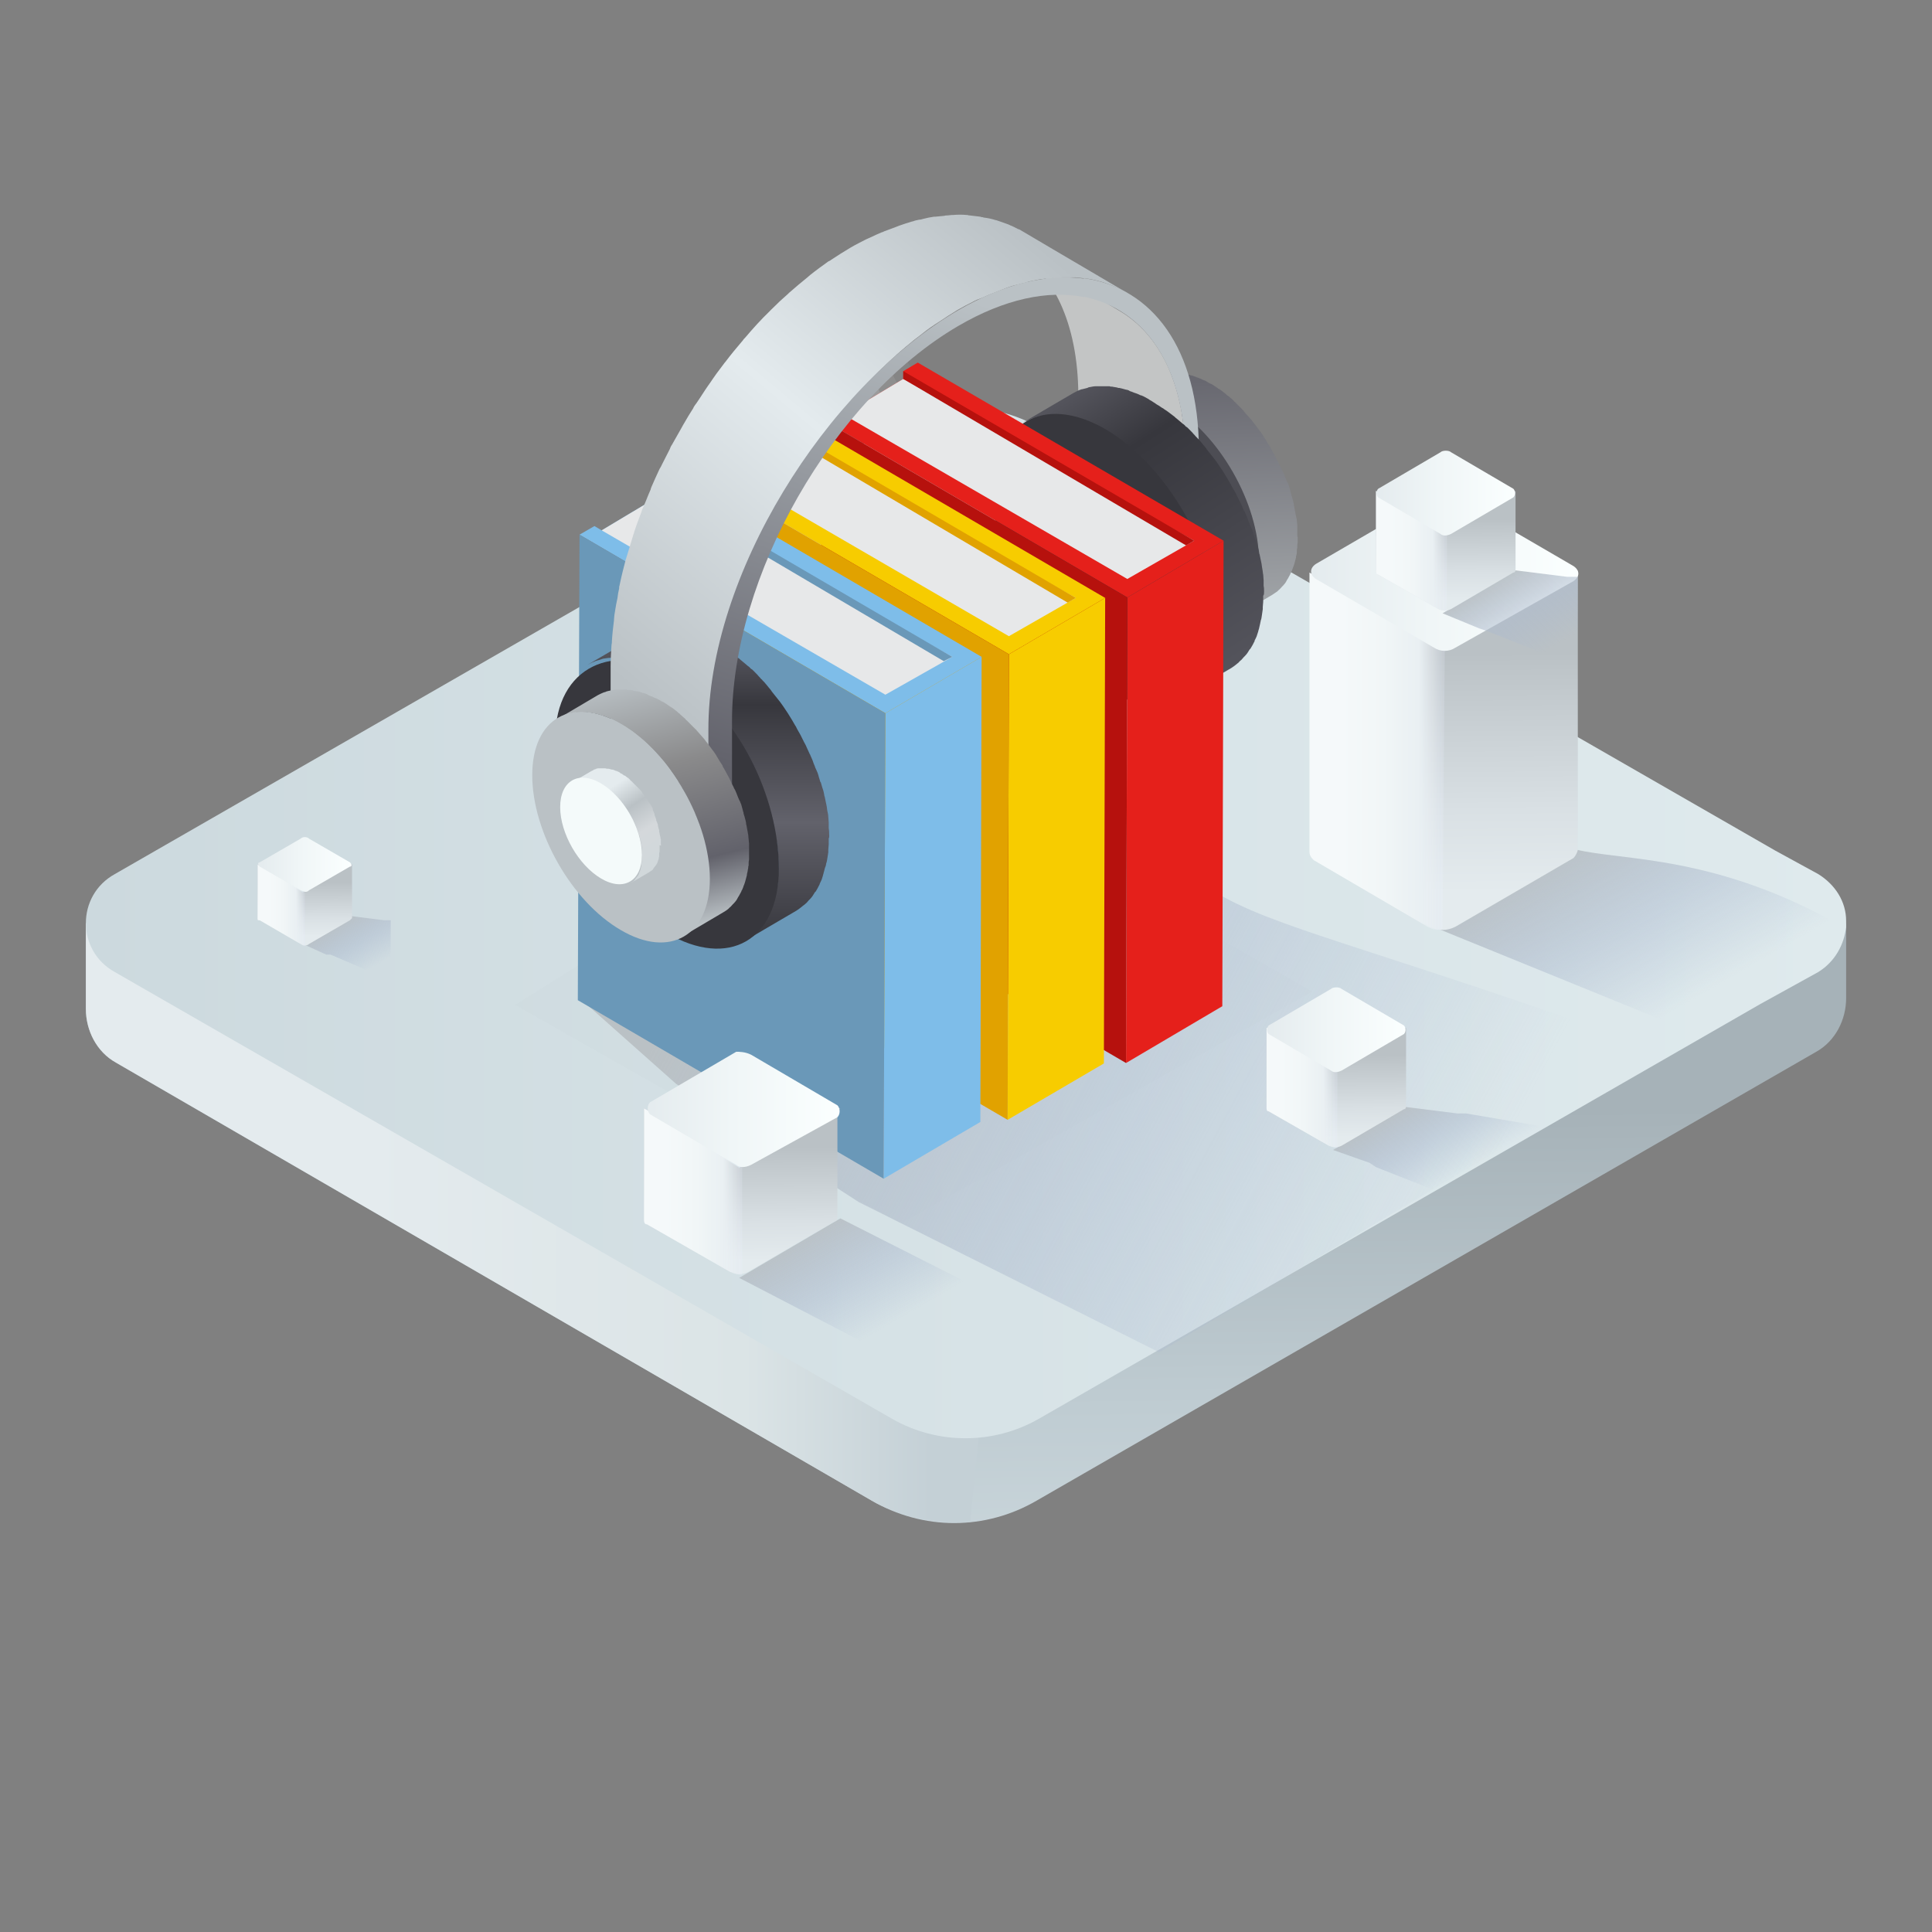 <svg width="90" height="90" viewBox="0 0 90 90" fill="none" xmlns="http://www.w3.org/2000/svg">
<rect x="0" y="0" width="90" height="90" fill="#808080" stroke="none"/>
<path d="M86 43L44.5 66.9L4 43V47C4 48 4.5 49 5.4 49.5L40.6 69.9C43 71.3 45.9 71.3 48.3 69.9L84.6 49C85.5 48.5 86 47.5 86 46.5V42.9V43Z" fill="url(#paint0_linear)"/>
<path d="M45.6 66.8L4 43V47C4 48 4.5 49 5.4 49.5L40.6 69.9C41.6 70.5 43.3 71 45.2 70.9L45.6 66.8Z" fill="url(#paint1_linear)"/>
<path d="M86 42.901V43.198C85.9 43.992 85.501 44.785 84.702 45.281L82.007 46.769L48.369 66.107C46.273 67.297 43.677 67.297 41.581 66.107L5.348 45.281C3.551 44.289 3.551 41.711 5.348 40.719L41.581 19.892C43.677 18.702 46.273 18.702 48.369 19.892L82.706 39.628L84.702 40.719C85.501 41.215 86 42.008 86 42.901Z" fill="url(#paint2_linear)"/>
<path d="M86 43.27L85.5 45L81 48.97L67 43.27L73.4 39.57C75.558 40.118 80 39.77 86 43.27Z" fill="url(#paint3_linear)"/>
<path d="M73.5 26.57V39.57C73.5 39.67 73.4 39.87 73.3 39.97L67.8 43.17C67.4 43.37 67 43.37 66.6 43.17L61.3 40.07C61.2 39.97 61.1 39.87 61.1 39.67V26.67L67.2 30.27L68.9 29.27L73 26.87L73.5 26.57Z" fill="url(#paint4_linear)"/>
<path d="M67.3 30.27L61 26.67V39.67C61 39.87 61.1 39.97 61.2 40.07L66.5 43.17C66.7 43.27 66.9 43.37 67.2 43.27L67.3 30.27Z" fill="url(#paint5_linear)"/>
<path d="M67.8 23.17L73.3 26.37C73.6 26.57 73.6 26.87 73.3 27.07L67.8 30.17C67.5 30.37 67.1 30.37 66.8 30.17L61.3 26.97C61 26.77 61 26.47 61.3 26.27L66.8 23.07C67.1 22.97 67.5 22.97 67.8 23.17Z" fill="url(#paint6_linear)"/>
<path d="M73.5 26.87V31.07L69.2 29.37L68.9 29.27L67.2 28.57L70.6 26.57L73 26.87H73.4H73.5Z" fill="url(#paint7_linear)"/>
<path d="M70.6 22.87L67.3 24.77L64.1 22.87V26.57C64.1 26.67 64.1 26.77 64.2 26.77L67 28.37C67.2 28.47 67.4 28.47 67.6 28.37L70.5 26.67C70.6 26.67 70.6 26.57 70.6 26.47V22.87Z" fill="url(#paint8_linear)"/>
<path d="M67.4 24.77L64.1 22.87V26.57C64.1 26.67 64.1 26.77 64.2 26.77L67 28.37C67.1 28.37 67.2 28.47 67.4 28.47V24.77Z" fill="url(#paint9_linear)"/>
<path d="M67.6 21.07L70.5 22.77C70.6 22.87 70.6 23.07 70.5 23.17L67.6 24.87C67.4 24.97 67.2 24.97 67.1 24.87L64.2 23.17C64.1 23.07 64.1 22.87 64.2 22.77L67.1 21.07C67.2 20.97 67.5 20.97 67.6 21.07Z" fill="url(#paint10_linear)"/>
<g opacity="0.8">
<path opacity="0.05" d="M42.99 19.375C42.99 22 40.887 24.145 38.267 24.145C35.668 24.145 33.545 22 33.545 19.375C33.545 16.729 35.668 14.605 38.267 14.605C40.887 14.605 42.99 16.729 42.99 19.375Z" fill="white"/>
<path opacity="0.1" d="M42.117 19.435C42.117 21.579 40.391 23.323 38.267 23.323C36.144 23.323 34.418 21.579 34.418 19.435C34.418 17.29 36.144 15.547 38.267 15.547C40.391 15.547 42.117 17.29 42.117 19.435Z" fill="white"/>
<path opacity="0.15" d="M41.244 19.495C41.244 21.159 39.914 22.501 38.267 22.501C36.62 22.501 35.291 21.159 35.291 19.495C35.291 17.831 36.62 16.489 38.267 16.489C39.914 16.489 41.244 17.831 41.244 19.495Z" fill="white"/>
<path opacity="0.2" d="M40.371 19.555C40.371 20.718 39.438 21.68 38.267 21.68C37.117 21.68 36.164 20.738 36.164 19.555C36.164 18.373 37.117 17.431 38.267 17.431C39.438 17.431 40.371 18.373 40.371 19.555Z" fill="white"/>
<path opacity="0.25" d="M39.498 19.615C39.498 20.297 38.942 20.858 38.267 20.858C37.593 20.858 37.037 20.297 37.037 19.615C37.037 18.934 37.593 18.373 38.267 18.373C38.942 18.373 39.498 18.914 39.498 19.615Z" fill="white"/>
<path opacity="0.3" d="M38.625 19.675C38.625 19.876 38.466 20.036 38.267 20.036C38.069 20.036 37.91 19.876 37.91 19.675C37.91 19.475 38.069 19.315 38.267 19.315C38.466 19.315 38.625 19.475 38.625 19.675Z" fill="white"/>
</g>
<g opacity="0.1">
<path opacity="0.1" d="M24 46.813L41.958 56.995L61.127 46.192L42.216 35.389L24 46.813Z" fill="black"/>
</g>
<path d="M77.5 48.995L54 62.995L40 55.995L31.5 50.495L27 46.495L40.857 29.995L56.214 31.75L56.5 41.495C59.357 43.25 63.5 43.995 77.5 48.995Z" fill="url(#paint11_linear)"/>
<path d="M60.432 24.887C60.432 24.826 60.432 24.746 60.432 24.686C60.432 24.646 60.432 24.626 60.432 24.586C60.432 24.566 60.432 24.566 60.432 24.546C60.432 24.526 60.432 24.506 60.432 24.466C60.432 24.405 60.413 24.325 60.413 24.265C60.413 24.205 60.393 24.125 60.373 24.045C60.353 23.985 60.353 23.904 60.333 23.844C60.313 23.764 60.313 23.704 60.294 23.624C60.294 23.604 60.274 23.564 60.274 23.544C60.274 23.524 60.274 23.524 60.274 23.504C60.274 23.463 60.254 23.444 60.254 23.403C60.234 23.323 60.214 23.263 60.194 23.183C60.175 23.123 60.155 23.083 60.155 23.023C60.155 23.003 60.155 23.003 60.135 22.983V22.962C60.115 22.882 60.095 22.822 60.075 22.742C60.056 22.662 60.036 22.602 59.996 22.521C59.996 22.501 59.996 22.501 59.976 22.481C59.976 22.461 59.976 22.461 59.956 22.441C59.936 22.401 59.917 22.361 59.897 22.301C59.877 22.241 59.837 22.161 59.817 22.101C59.797 22.061 59.778 22 59.758 21.96C59.758 21.96 59.758 21.94 59.738 21.94C59.738 21.92 59.738 21.92 59.718 21.9C59.698 21.84 59.659 21.76 59.619 21.7C59.579 21.62 59.559 21.559 59.52 21.479C59.52 21.459 59.5 21.459 59.5 21.439C59.5 21.419 59.48 21.419 59.48 21.399C59.44 21.339 59.42 21.279 59.381 21.219C59.341 21.139 59.301 21.078 59.262 20.998C59.242 20.958 59.222 20.938 59.202 20.898C59.202 20.878 59.182 20.858 59.182 20.838C59.143 20.778 59.103 20.718 59.063 20.657C59.004 20.577 58.964 20.477 58.904 20.397C58.904 20.377 58.885 20.377 58.885 20.357C58.805 20.237 58.726 20.116 58.627 19.996C58.567 19.916 58.508 19.836 58.448 19.756C58.389 19.695 58.349 19.615 58.289 19.555C58.23 19.495 58.19 19.435 58.131 19.375C58.071 19.315 58.031 19.255 57.972 19.194L57.952 19.174C57.952 19.154 57.932 19.154 57.932 19.134C57.892 19.094 57.853 19.054 57.813 19.014C57.754 18.954 57.694 18.894 57.635 18.834C57.615 18.814 57.595 18.794 57.575 18.773C57.555 18.753 57.555 18.753 57.535 18.733C57.496 18.713 57.476 18.673 57.456 18.653C57.397 18.593 57.337 18.553 57.277 18.493C57.258 18.473 57.218 18.453 57.198 18.433C57.178 18.433 57.178 18.413 57.158 18.413C57.139 18.393 57.119 18.373 57.099 18.353C57.039 18.312 56.98 18.252 56.92 18.212C56.88 18.172 56.821 18.152 56.781 18.112C56.781 18.112 56.781 18.112 56.761 18.112C56.742 18.112 56.742 18.092 56.742 18.092C56.682 18.052 56.623 18.012 56.563 17.972C56.504 17.932 56.444 17.892 56.384 17.872C56.365 17.872 56.365 17.852 56.345 17.852C56.305 17.831 56.265 17.811 56.206 17.771C56.146 17.731 56.087 17.711 56.027 17.691C55.988 17.671 55.948 17.651 55.908 17.631C55.908 17.631 55.908 17.631 55.888 17.631C55.868 17.631 55.868 17.611 55.849 17.611C55.789 17.591 55.73 17.571 55.69 17.551C55.63 17.531 55.571 17.511 55.531 17.491H55.511H55.492C55.452 17.471 55.412 17.471 55.372 17.451C55.313 17.431 55.253 17.411 55.194 17.411C55.174 17.411 55.134 17.391 55.114 17.391C55.095 17.391 55.095 17.391 55.075 17.391C55.055 17.391 55.035 17.391 55.015 17.37C54.956 17.351 54.896 17.351 54.837 17.351C54.797 17.351 54.757 17.351 54.737 17.33C54.718 17.33 54.718 17.33 54.698 17.33C54.678 17.33 54.678 17.33 54.658 17.33C54.599 17.33 54.539 17.33 54.46 17.33C54.44 17.33 54.4 17.33 54.38 17.33C54.36 17.33 54.321 17.33 54.301 17.33C54.281 17.33 54.261 17.33 54.241 17.33C54.162 17.33 54.083 17.351 54.003 17.37C53.964 17.37 53.944 17.391 53.904 17.391C53.844 17.411 53.785 17.431 53.725 17.451H53.706C53.686 17.451 53.666 17.471 53.646 17.471C53.547 17.511 53.468 17.551 53.388 17.591L51.523 18.693C51.602 18.633 51.701 18.593 51.801 18.553C51.821 18.553 51.821 18.553 51.84 18.533C51.92 18.493 51.999 18.473 52.098 18.453C52.118 18.453 52.138 18.433 52.158 18.433C52.257 18.413 52.356 18.393 52.475 18.393C52.495 18.393 52.515 18.393 52.535 18.393C52.634 18.393 52.753 18.393 52.852 18.393C52.872 18.393 52.872 18.393 52.892 18.393C53.011 18.413 53.13 18.413 53.229 18.453C53.249 18.453 53.249 18.453 53.269 18.453C53.388 18.473 53.507 18.513 53.626 18.553H53.646C53.765 18.593 53.904 18.653 54.043 18.713C54.063 18.713 54.063 18.733 54.083 18.733C54.221 18.794 54.36 18.874 54.48 18.954C54.618 19.034 54.757 19.114 54.896 19.215C54.916 19.215 54.916 19.235 54.936 19.235C55.055 19.315 55.174 19.415 55.293 19.515C55.313 19.535 55.333 19.555 55.353 19.555C55.472 19.655 55.591 19.756 55.69 19.856C55.71 19.876 55.71 19.876 55.73 19.896C55.849 20.016 55.968 20.116 56.067 20.237L56.087 20.257C56.206 20.377 56.325 20.517 56.444 20.657L56.464 20.678C56.583 20.818 56.682 20.958 56.781 21.099C56.781 21.119 56.801 21.119 56.801 21.139C56.9 21.259 56.98 21.399 57.059 21.519C57.119 21.599 57.178 21.7 57.238 21.8C57.277 21.88 57.337 21.94 57.377 22.02C57.397 22.061 57.416 22.101 57.436 22.141C57.516 22.261 57.575 22.401 57.635 22.521C57.635 22.541 57.654 22.562 57.654 22.562C57.734 22.722 57.813 22.882 57.873 23.043C57.873 23.043 57.873 23.063 57.892 23.063C57.952 23.223 58.031 23.383 58.091 23.544V23.564C58.151 23.724 58.21 23.904 58.25 24.065C58.25 24.085 58.25 24.085 58.25 24.105C58.289 24.265 58.329 24.425 58.369 24.586C58.369 24.606 58.369 24.606 58.389 24.626C58.428 24.786 58.468 24.967 58.488 25.127C58.508 25.287 58.528 25.448 58.547 25.628C58.547 25.648 58.547 25.648 58.547 25.668C58.567 25.828 58.567 25.989 58.567 26.149C58.567 26.309 58.567 26.47 58.547 26.61C58.547 26.63 58.547 26.63 58.547 26.65C58.528 26.791 58.508 26.911 58.488 27.051C58.488 27.071 58.488 27.091 58.488 27.091C58.468 27.212 58.428 27.332 58.408 27.432C58.408 27.452 58.389 27.472 58.389 27.492C58.349 27.592 58.309 27.692 58.27 27.793C58.27 27.793 58.27 27.813 58.25 27.813C58.19 27.913 58.151 28.033 58.091 28.113C58.091 28.133 58.071 28.133 58.071 28.154C58.012 28.234 57.972 28.294 57.912 28.374C57.892 28.394 57.873 28.414 57.853 28.434C57.793 28.494 57.754 28.534 57.694 28.594C57.674 28.614 57.654 28.634 57.635 28.654C57.555 28.715 57.476 28.775 57.397 28.815L59.262 27.712C59.341 27.652 59.42 27.612 59.5 27.552C59.52 27.532 59.539 27.512 59.559 27.492C59.619 27.452 59.659 27.392 59.718 27.332C59.738 27.312 59.758 27.292 59.778 27.272C59.837 27.212 59.897 27.131 59.936 27.051C59.936 27.031 59.956 27.031 59.956 27.011C60.016 26.931 60.056 26.831 60.115 26.73C60.115 26.73 60.115 26.73 60.115 26.71C60.115 26.71 60.115 26.69 60.135 26.69C60.155 26.63 60.194 26.57 60.214 26.49C60.234 26.45 60.234 26.43 60.254 26.39C60.254 26.37 60.274 26.35 60.274 26.33C60.274 26.309 60.294 26.29 60.294 26.27C60.313 26.189 60.333 26.129 60.353 26.049C60.353 26.029 60.373 25.989 60.373 25.969C60.373 25.949 60.373 25.929 60.373 25.929C60.373 25.909 60.393 25.869 60.393 25.849C60.413 25.788 60.413 25.708 60.413 25.648C60.413 25.608 60.413 25.568 60.432 25.528C60.432 25.508 60.432 25.508 60.432 25.488C60.432 25.468 60.432 25.448 60.432 25.448C60.432 25.388 60.432 25.328 60.452 25.247C60.452 25.187 60.452 25.107 60.452 25.047C60.452 25.047 60.452 25.047 60.452 25.027C60.432 25.007 60.432 24.947 60.432 24.887Z" fill="url(#paint12_linear)"/>
<path d="M54.52 18.895C56.802 20.217 58.647 23.464 58.647 26.11C58.647 28.756 56.782 29.838 54.5 28.495C52.218 27.172 50.373 23.945 50.373 21.28C50.392 18.634 52.238 17.552 54.52 18.895Z" fill="#4D4D54"/>
<path d="M55.214 21.299C55.214 17.932 54.023 15.567 52.118 14.464L47.137 11.538C49.042 12.661 50.213 15.025 50.233 18.393L50.213 21.199V21.92L55.194 24.846V24.125L55.214 21.299Z" fill="#C3C5C5"/>
<path d="M55.214 21.299L55.194 24.105V24.826L55.849 24.446V20.918C55.829 16.248 53.686 13.402 50.491 12.961V13.823C53.328 14.404 55.194 17.05 55.214 21.299Z" fill="#BAC1C5"/>
<path d="M58.885 27.552C58.885 27.472 58.885 27.372 58.865 27.292C58.865 27.252 58.865 27.212 58.865 27.172C58.865 27.151 58.865 27.131 58.865 27.111C58.865 27.091 58.865 27.051 58.865 27.031C58.865 26.951 58.845 26.851 58.845 26.771C58.825 26.69 58.825 26.59 58.805 26.51C58.785 26.43 58.785 26.35 58.766 26.25C58.746 26.169 58.726 26.069 58.706 25.969C58.706 25.929 58.686 25.909 58.686 25.869C58.686 25.849 58.686 25.829 58.666 25.809C58.666 25.768 58.647 25.728 58.647 25.688C58.627 25.588 58.607 25.508 58.567 25.408C58.547 25.348 58.527 25.267 58.508 25.207C58.508 25.187 58.508 25.167 58.488 25.167C58.488 25.147 58.488 25.147 58.468 25.127C58.448 25.027 58.408 24.947 58.389 24.846C58.369 24.766 58.329 24.666 58.289 24.586C58.289 24.566 58.27 24.546 58.27 24.546C58.27 24.526 58.27 24.526 58.25 24.506C58.23 24.446 58.21 24.386 58.19 24.346C58.15 24.265 58.131 24.165 58.091 24.085C58.071 24.025 58.031 23.965 58.011 23.904C58.011 23.884 58.011 23.884 57.992 23.864C57.992 23.844 57.972 23.844 57.972 23.824C57.932 23.744 57.892 23.664 57.853 23.564C57.813 23.464 57.773 23.383 57.714 23.283C57.714 23.263 57.694 23.263 57.694 23.243C57.694 23.223 57.674 23.203 57.674 23.203C57.635 23.123 57.595 23.043 57.555 22.962C57.496 22.862 57.456 22.782 57.396 22.682C57.377 22.642 57.357 22.602 57.337 22.562C57.317 22.542 57.317 22.522 57.297 22.502C57.258 22.421 57.198 22.341 57.158 22.261C57.099 22.161 57.019 22.041 56.96 21.94C56.94 21.92 56.94 21.9 56.92 21.88C56.821 21.72 56.702 21.559 56.603 21.419C56.523 21.319 56.444 21.219 56.364 21.119C56.305 21.038 56.226 20.958 56.166 20.858C56.106 20.778 56.027 20.698 55.968 20.617C55.908 20.537 55.829 20.457 55.769 20.397C55.749 20.377 55.749 20.377 55.73 20.357C55.71 20.337 55.71 20.337 55.69 20.317C55.65 20.257 55.591 20.217 55.551 20.157C55.471 20.076 55.412 20.016 55.333 19.936C55.313 19.916 55.293 19.896 55.253 19.876C55.233 19.856 55.214 19.856 55.214 19.836C55.174 19.796 55.134 19.756 55.094 19.736C55.015 19.675 54.936 19.595 54.856 19.535C54.817 19.495 54.777 19.475 54.757 19.455C54.737 19.435 54.737 19.435 54.718 19.415C54.698 19.395 54.658 19.375 54.638 19.355C54.559 19.295 54.479 19.235 54.4 19.174C54.34 19.134 54.281 19.094 54.221 19.054C54.221 19.054 54.221 19.054 54.202 19.034C54.182 19.034 54.182 19.014 54.162 19.014C54.083 18.974 54.023 18.914 53.944 18.874C53.864 18.834 53.805 18.774 53.725 18.733C53.706 18.713 53.686 18.713 53.666 18.693C53.606 18.653 53.547 18.633 53.507 18.593C53.428 18.553 53.368 18.513 53.289 18.473C53.249 18.453 53.19 18.433 53.15 18.413H53.13C53.11 18.413 53.09 18.393 53.09 18.393C53.011 18.353 52.951 18.333 52.892 18.313C52.812 18.293 52.753 18.253 52.674 18.233C52.654 18.233 52.654 18.233 52.634 18.212C52.614 18.212 52.614 18.212 52.594 18.192C52.555 18.172 52.495 18.152 52.455 18.152C52.376 18.132 52.316 18.112 52.237 18.092C52.197 18.092 52.178 18.072 52.138 18.072C52.118 18.072 52.098 18.072 52.098 18.072C52.078 18.072 52.059 18.052 52.039 18.052C51.959 18.032 51.88 18.032 51.82 18.012C51.781 18.012 51.721 18.012 51.681 17.992C51.662 17.992 51.642 17.992 51.622 17.992C51.602 17.992 51.602 17.992 51.582 17.992C51.503 17.992 51.423 17.992 51.344 17.992C51.304 17.992 51.285 17.992 51.245 17.992C51.205 17.992 51.185 17.992 51.146 17.992C51.126 17.992 51.086 17.992 51.066 17.992C50.967 17.992 50.868 18.012 50.769 18.032C50.729 18.032 50.689 18.052 50.65 18.072C50.57 18.092 50.491 18.112 50.411 18.132H50.392C50.372 18.132 50.352 18.152 50.332 18.152C50.213 18.192 50.114 18.253 49.995 18.313L47.633 19.696C47.752 19.635 47.852 19.575 47.971 19.535C47.991 19.535 47.991 19.515 48.01 19.515C48.11 19.475 48.229 19.455 48.328 19.415C48.348 19.415 48.368 19.395 48.407 19.395C48.526 19.375 48.665 19.355 48.804 19.335C48.824 19.335 48.864 19.335 48.884 19.335C49.023 19.335 49.142 19.335 49.28 19.335C49.3 19.335 49.3 19.335 49.32 19.335C49.459 19.355 49.598 19.375 49.757 19.395C49.776 19.395 49.776 19.395 49.796 19.395C49.955 19.435 50.094 19.475 50.253 19.535C50.273 19.535 50.273 19.535 50.273 19.535C50.431 19.595 50.59 19.655 50.769 19.736C50.788 19.736 50.788 19.756 50.808 19.756C50.967 19.836 51.146 19.916 51.324 20.016C51.503 20.116 51.681 20.237 51.84 20.357C51.86 20.377 51.86 20.377 51.88 20.397C52.039 20.497 52.178 20.617 52.336 20.738C52.356 20.758 52.376 20.778 52.396 20.798C52.535 20.918 52.694 21.038 52.832 21.179C52.852 21.199 52.872 21.219 52.892 21.239C53.051 21.379 53.19 21.519 53.328 21.68L53.348 21.7C53.507 21.86 53.646 22.02 53.785 22.201L53.805 22.221C53.944 22.401 54.083 22.562 54.221 22.742C54.241 22.762 54.241 22.782 54.261 22.782C54.38 22.942 54.479 23.103 54.598 23.263C54.678 23.383 54.737 23.484 54.817 23.604C54.876 23.704 54.936 23.784 54.975 23.884C55.015 23.945 55.035 23.985 55.055 24.045C55.134 24.205 55.233 24.366 55.313 24.526C55.313 24.546 55.333 24.566 55.333 24.586C55.432 24.786 55.531 24.987 55.611 25.187C55.611 25.207 55.63 25.207 55.63 25.227C55.71 25.428 55.789 25.628 55.868 25.829C55.868 25.849 55.868 25.849 55.888 25.869C55.968 26.069 56.027 26.29 56.106 26.49C56.106 26.51 56.106 26.51 56.126 26.53C56.186 26.73 56.245 26.931 56.285 27.131C56.285 27.151 56.285 27.172 56.305 27.192C56.345 27.392 56.384 27.612 56.424 27.813C56.464 28.013 56.484 28.234 56.503 28.434C56.503 28.454 56.503 28.474 56.503 28.494C56.523 28.695 56.523 28.895 56.523 29.096C56.523 29.296 56.503 29.496 56.503 29.677C56.503 29.697 56.503 29.697 56.503 29.717C56.484 29.897 56.464 30.058 56.424 30.218C56.424 30.238 56.424 30.258 56.404 30.278C56.364 30.438 56.345 30.579 56.285 30.719C56.285 30.739 56.265 30.759 56.265 30.799C56.226 30.939 56.166 31.06 56.126 31.18C56.126 31.18 56.126 31.2 56.106 31.22C56.047 31.36 55.968 31.481 55.888 31.601C55.888 31.621 55.868 31.621 55.849 31.641C55.789 31.741 55.71 31.821 55.65 31.922C55.63 31.942 55.591 31.982 55.571 32.002C55.511 32.062 55.432 32.142 55.372 32.202C55.352 32.222 55.313 32.242 55.293 32.282C55.194 32.362 55.094 32.423 54.995 32.503L57.357 31.12C57.456 31.06 57.555 30.98 57.654 30.899C57.674 30.879 57.714 30.859 57.734 30.819C57.813 30.759 57.873 30.699 57.932 30.619C57.952 30.599 57.992 30.559 58.011 30.539C58.091 30.459 58.15 30.358 58.21 30.258C58.23 30.238 58.23 30.238 58.25 30.218C58.329 30.098 58.389 29.977 58.448 29.857V29.837C58.448 29.817 58.448 29.817 58.468 29.797C58.508 29.717 58.547 29.637 58.567 29.556C58.587 29.517 58.587 29.476 58.607 29.436C58.607 29.416 58.627 29.376 58.627 29.356C58.627 29.336 58.647 29.316 58.647 29.296C58.666 29.216 58.686 29.116 58.706 29.035C58.706 28.995 58.726 28.975 58.726 28.935C58.726 28.915 58.726 28.895 58.746 28.875C58.746 28.835 58.766 28.815 58.766 28.775C58.785 28.695 58.785 28.614 58.805 28.514C58.805 28.474 58.825 28.414 58.825 28.374C58.825 28.354 58.825 28.334 58.825 28.334C58.825 28.314 58.825 28.294 58.825 28.274C58.825 28.194 58.845 28.113 58.845 28.033C58.845 27.953 58.845 27.873 58.845 27.773V27.753C58.885 27.713 58.885 27.633 58.885 27.552Z" fill="url(#paint13_linear)"/>
<path d="M51.5 19.995C54.377 21.679 56.699 25.747 56.699 29.094C56.699 32.441 54.357 33.784 51.48 32.101C48.603 30.417 46.281 26.369 46.281 23.021C46.281 19.674 48.623 18.331 51.5 19.995Z" fill="#37373D"/>
<path d="M52.455 49.519L56.94 46.873L56.999 25.187L52.515 27.833L52.455 49.519Z" fill="#E5201B"/>
<path d="M52.515 27.833L56.999 25.187L42.752 16.89L42.077 17.29V17.651L39.299 19.315L38.962 19.114L38.267 19.515L52.515 27.833Z" fill="#E5201B"/>
<path d="M38.267 19.515L38.208 41.201L52.455 49.519L52.515 27.833L38.267 19.515Z" fill="#B6110D"/>
<path d="M39.299 19.315L52.515 26.971L55.63 25.187L42.077 17.651L39.299 19.315Z" fill="#E7E8E9"/>
<path d="M42.077 17.29V17.651L55.253 25.408L55.63 25.187L42.077 17.29Z" fill="#B6110D"/>
<path d="M46.939 52.165L51.423 49.539L51.483 27.853L46.998 30.479L46.939 52.165Z" fill="#F7CC00"/>
<path d="M46.998 30.478L51.483 27.853L37.236 19.535L36.561 19.936V20.297L33.783 21.96L33.445 21.76L32.751 22.181L46.998 30.478Z" fill="#F7CC00"/>
<path d="M32.751 22.181L32.691 43.867L46.939 52.165L46.998 30.478L32.751 22.181Z" fill="#E1A200"/>
<path d="M33.783 21.96L46.998 29.637L50.114 27.853L36.561 20.297L33.783 21.96Z" fill="#E7E8E9"/>
<path d="M36.561 19.936V20.297L49.737 28.073L50.114 27.853L36.561 19.936Z" fill="#E1A200"/>
<path d="M41.164 54.91L45.669 52.265L45.728 30.599L41.244 33.224L41.164 54.91Z" fill="#7EBDE9"/>
<path d="M41.244 33.224L45.728 30.599L31.481 22.281L30.806 22.682V23.043L28.028 24.706L27.691 24.506L26.996 24.907L41.244 33.224Z" fill="#7EBDE9"/>
<path d="M26.996 24.907L26.917 46.593L41.164 54.91L41.244 33.224L26.996 24.907Z" fill="#6A98B8"/>
<path d="M28.028 24.706L41.244 32.362L44.359 30.599L30.806 23.043L28.028 24.706Z" fill="#E7E8E9"/>
<path d="M30.806 22.682V23.043L43.962 30.799L44.359 30.599L30.806 22.682Z" fill="#6A98B8"/>
<path d="M38.624 38.836C38.624 38.756 38.624 38.676 38.605 38.576C38.605 38.536 38.605 38.495 38.605 38.455C38.605 38.435 38.605 38.415 38.605 38.395C38.605 38.355 38.605 38.335 38.605 38.315C38.605 38.235 38.585 38.135 38.585 38.055C38.585 37.974 38.565 37.874 38.545 37.794C38.525 37.714 38.525 37.614 38.505 37.533C38.486 37.433 38.466 37.353 38.446 37.253C38.446 37.213 38.426 37.193 38.426 37.153C38.426 37.133 38.426 37.113 38.406 37.093C38.406 37.052 38.386 37.012 38.386 36.972C38.367 36.872 38.347 36.792 38.307 36.692C38.287 36.632 38.267 36.551 38.248 36.491C38.248 36.471 38.248 36.451 38.228 36.451C38.228 36.431 38.228 36.431 38.208 36.411C38.188 36.311 38.148 36.231 38.128 36.13C38.109 36.05 38.069 35.95 38.029 35.87C38.029 35.85 38.009 35.83 38.009 35.83C38.009 35.81 38.009 35.81 37.989 35.79C37.97 35.73 37.95 35.669 37.93 35.629C37.89 35.549 37.87 35.449 37.831 35.369C37.811 35.309 37.771 35.249 37.751 35.188C37.751 35.168 37.751 35.168 37.732 35.148C37.732 35.128 37.712 35.128 37.712 35.108C37.672 35.028 37.632 34.928 37.593 34.848C37.553 34.748 37.513 34.667 37.454 34.567C37.454 34.547 37.434 34.547 37.434 34.527C37.434 34.507 37.414 34.487 37.414 34.487C37.374 34.407 37.335 34.327 37.295 34.246C37.236 34.146 37.196 34.066 37.136 33.966C37.116 33.926 37.097 33.886 37.077 33.846C37.057 33.826 37.057 33.806 37.037 33.785C36.997 33.705 36.938 33.625 36.898 33.545C36.839 33.445 36.759 33.325 36.7 33.224C36.68 33.204 36.68 33.184 36.66 33.164C36.561 33.004 36.442 32.843 36.343 32.703C36.263 32.603 36.184 32.503 36.104 32.403C36.045 32.322 35.965 32.242 35.906 32.142C35.846 32.062 35.767 31.982 35.708 31.901C35.648 31.821 35.569 31.741 35.509 31.681C35.509 31.661 35.489 31.661 35.469 31.641C35.45 31.621 35.45 31.621 35.43 31.601C35.39 31.541 35.331 31.501 35.291 31.441C35.212 31.36 35.152 31.3 35.073 31.22C35.053 31.2 35.033 31.18 34.993 31.16C34.973 31.14 34.953 31.14 34.953 31.12C34.914 31.08 34.874 31.04 34.834 31.02C34.755 30.959 34.676 30.879 34.596 30.819C34.557 30.779 34.517 30.759 34.497 30.739C34.477 30.719 34.477 30.719 34.457 30.699C34.438 30.679 34.398 30.659 34.378 30.639C34.299 30.579 34.219 30.518 34.14 30.458C34.08 30.418 34.021 30.378 33.961 30.338H33.941C33.922 30.338 33.922 30.318 33.902 30.318C33.822 30.278 33.763 30.218 33.684 30.178C33.604 30.138 33.545 30.078 33.465 30.038C33.445 30.017 33.426 30.017 33.406 29.997C33.346 29.957 33.287 29.937 33.247 29.897C33.168 29.857 33.108 29.817 33.029 29.777C32.969 29.757 32.929 29.737 32.89 29.697H32.87C32.85 29.697 32.83 29.677 32.83 29.677C32.751 29.637 32.691 29.617 32.632 29.597C32.553 29.576 32.493 29.536 32.414 29.516C32.394 29.516 32.394 29.516 32.374 29.496C32.354 29.496 32.354 29.496 32.334 29.476C32.294 29.456 32.235 29.436 32.195 29.436C32.116 29.416 32.056 29.396 31.977 29.376C31.937 29.376 31.918 29.356 31.878 29.356C31.858 29.356 31.838 29.356 31.838 29.356C31.818 29.356 31.798 29.336 31.779 29.336C31.699 29.316 31.62 29.316 31.541 29.296C31.501 29.296 31.461 29.296 31.402 29.276C31.382 29.276 31.362 29.276 31.342 29.276C31.322 29.276 31.322 29.276 31.302 29.276C31.223 29.276 31.144 29.276 31.064 29.276C31.024 29.276 31.005 29.276 30.965 29.276C30.925 29.276 30.905 29.276 30.866 29.276C30.846 29.276 30.806 29.276 30.786 29.276C30.687 29.296 30.588 29.296 30.489 29.316C30.449 29.316 30.409 29.336 30.37 29.356C30.29 29.376 30.211 29.396 30.132 29.416H30.112C30.092 29.416 30.072 29.436 30.052 29.436C29.933 29.476 29.834 29.536 29.715 29.597L27.354 30.98C27.473 30.919 27.572 30.859 27.691 30.819C27.711 30.819 27.711 30.799 27.73 30.799C27.83 30.759 27.949 30.739 28.048 30.699C28.068 30.699 28.088 30.679 28.127 30.679C28.247 30.659 28.385 30.639 28.524 30.639C28.544 30.639 28.584 30.639 28.604 30.639C28.742 30.639 28.862 30.639 29 30.639C29.02 30.639 29.02 30.639 29.04 30.639C29.179 30.659 29.318 30.679 29.477 30.699C29.497 30.699 29.497 30.699 29.516 30.699C29.675 30.739 29.814 30.779 29.973 30.819C29.993 30.819 29.993 30.819 30.012 30.819C30.171 30.879 30.33 30.939 30.509 31.02C30.529 31.02 30.529 31.04 30.548 31.04C30.707 31.12 30.886 31.2 31.064 31.3C31.243 31.4 31.402 31.521 31.58 31.641C31.6 31.661 31.6 31.661 31.62 31.681C31.779 31.781 31.918 31.901 32.076 32.022C32.096 32.042 32.116 32.062 32.136 32.082C32.275 32.202 32.433 32.322 32.572 32.463C32.592 32.483 32.612 32.503 32.632 32.523C32.771 32.663 32.929 32.803 33.068 32.964L33.088 32.984C33.247 33.144 33.386 33.304 33.525 33.485L33.545 33.505C33.684 33.685 33.822 33.846 33.961 34.026C33.981 34.046 33.981 34.066 34.001 34.066C34.12 34.226 34.219 34.387 34.338 34.547C34.418 34.667 34.477 34.768 34.557 34.888C34.616 34.988 34.676 35.068 34.715 35.168C34.735 35.228 34.775 35.269 34.795 35.329C34.874 35.489 34.973 35.649 35.053 35.81C35.053 35.83 35.073 35.85 35.073 35.87C35.172 36.07 35.271 36.271 35.35 36.471C35.35 36.491 35.35 36.491 35.37 36.511C35.45 36.712 35.529 36.912 35.608 37.133C35.608 37.153 35.608 37.153 35.628 37.173C35.708 37.373 35.767 37.594 35.846 37.794C35.846 37.814 35.846 37.814 35.866 37.834C35.926 38.035 35.985 38.235 36.025 38.435C36.025 38.455 36.025 38.475 36.045 38.495C36.085 38.696 36.124 38.916 36.164 39.117C36.204 39.317 36.224 39.538 36.243 39.738C36.243 39.758 36.243 39.778 36.243 39.798C36.263 39.999 36.263 40.199 36.263 40.4C36.263 40.6 36.243 40.8 36.243 40.981C36.243 41.001 36.243 41.001 36.243 41.021C36.224 41.201 36.204 41.362 36.164 41.522C36.164 41.542 36.164 41.562 36.144 41.582C36.104 41.742 36.085 41.883 36.025 42.023C36.025 42.043 36.005 42.063 36.005 42.103C35.965 42.243 35.906 42.364 35.866 42.484C35.866 42.504 35.866 42.504 35.846 42.524C35.787 42.664 35.708 42.785 35.628 42.905C35.628 42.925 35.608 42.925 35.589 42.945C35.529 43.045 35.45 43.125 35.39 43.226C35.37 43.246 35.331 43.286 35.311 43.306C35.251 43.366 35.172 43.446 35.112 43.506C35.092 43.526 35.053 43.546 35.033 43.586C34.934 43.666 34.834 43.727 34.735 43.807L37.097 42.424C37.196 42.364 37.295 42.284 37.394 42.203C37.414 42.183 37.454 42.163 37.474 42.143C37.553 42.083 37.612 42.023 37.672 41.943C37.692 41.923 37.732 41.883 37.751 41.863C37.831 41.782 37.89 41.682 37.95 41.582C37.95 41.562 37.97 41.562 37.989 41.542C38.069 41.422 38.128 41.301 38.188 41.181C38.188 41.181 38.188 41.181 38.188 41.161C38.188 41.141 38.208 41.141 38.208 41.121C38.248 41.041 38.287 40.961 38.307 40.881C38.327 40.84 38.327 40.8 38.347 40.74C38.347 40.72 38.367 40.7 38.367 40.66C38.367 40.64 38.386 40.62 38.386 40.6C38.406 40.52 38.426 40.42 38.466 40.339C38.466 40.299 38.486 40.279 38.486 40.239C38.486 40.219 38.486 40.199 38.505 40.179C38.505 40.139 38.525 40.119 38.525 40.079C38.545 39.999 38.545 39.919 38.565 39.838C38.565 39.798 38.585 39.738 38.585 39.698C38.585 39.678 38.585 39.658 38.585 39.638C38.585 39.618 38.585 39.598 38.585 39.578C38.585 39.498 38.605 39.417 38.605 39.337C38.605 39.257 38.605 39.177 38.605 39.077V39.057C38.644 38.997 38.624 38.916 38.624 38.836Z" fill="url(#paint14_linear)"/>
<path d="M31.5 31.495C34.377 33.178 36.283 37.133 36.283 40.46C36.283 43.807 33.941 45.15 31.064 43.466C28.187 41.782 25.865 37.734 25.865 34.387C25.885 31.04 28.623 29.811 31.5 31.495Z" fill="#37373D"/>
<path d="M46.046 13.743C46.105 13.723 46.185 13.683 46.244 13.663C46.423 13.602 46.582 13.522 46.76 13.462C46.8 13.442 46.82 13.442 46.86 13.422C47.058 13.342 47.276 13.282 47.475 13.242C47.594 13.202 47.733 13.182 47.852 13.142C47.891 13.121 47.931 13.121 47.991 13.101C48.169 13.061 48.328 13.041 48.487 13.001C48.507 13.001 48.526 13.001 48.546 13.001C48.685 12.981 48.824 12.961 48.963 12.961C49.003 12.961 49.062 12.961 49.102 12.941C49.201 12.941 49.3 12.921 49.38 12.921C49.598 12.921 49.816 12.921 50.035 12.921C50.054 12.921 50.074 12.921 50.094 12.921C50.273 12.941 50.471 12.961 50.65 12.981C50.689 12.981 50.749 13.001 50.788 13.001C50.987 13.041 51.166 13.081 51.364 13.142C51.543 13.202 51.721 13.262 51.9 13.342C51.94 13.362 51.979 13.382 52.019 13.402C52.178 13.462 52.316 13.542 52.455 13.623C52.495 13.643 52.535 13.663 52.574 13.683L49.062 11.618L47.534 10.716C47.495 10.696 47.475 10.676 47.435 10.676C47.316 10.616 47.177 10.536 47.058 10.496C47.038 10.476 46.998 10.476 46.979 10.456C46.959 10.456 46.939 10.436 46.919 10.436C46.76 10.376 46.582 10.316 46.403 10.255H46.383C46.205 10.195 46.006 10.155 45.828 10.135C45.808 10.135 45.788 10.115 45.768 10.115C45.728 10.115 45.709 10.115 45.669 10.095C45.51 10.075 45.352 10.055 45.173 10.035C45.133 10.035 45.113 10.035 45.074 10.015C45.054 10.015 45.054 10.015 45.034 10.015C44.816 9.995 44.617 9.995 44.399 10.015C44.379 10.015 44.359 10.015 44.34 10.015C44.28 10.015 44.201 10.035 44.141 10.035C44.081 10.035 44.042 10.035 43.982 10.055C43.843 10.075 43.705 10.075 43.566 10.095C43.546 10.095 43.526 10.095 43.506 10.095C43.347 10.115 43.169 10.155 43.01 10.195C42.95 10.215 42.871 10.235 42.812 10.235C42.712 10.255 42.613 10.275 42.514 10.316H42.494C42.296 10.376 42.097 10.436 41.879 10.516C41.839 10.536 41.819 10.536 41.78 10.556C41.601 10.616 41.422 10.696 41.244 10.757C41.224 10.757 41.204 10.777 41.184 10.777C41.145 10.797 41.125 10.817 41.085 10.817C40.907 10.897 40.708 10.977 40.51 11.077C40.45 11.097 40.391 11.137 40.331 11.157C40.093 11.278 39.855 11.398 39.617 11.538C39.319 11.719 39.021 11.899 38.724 12.099C38.684 12.139 38.625 12.159 38.585 12.18C38.307 12.38 38.029 12.58 37.752 12.801C37.712 12.841 37.652 12.881 37.613 12.921C37.335 13.142 37.057 13.382 36.779 13.623C36.759 13.643 36.739 13.643 36.739 13.663C36.462 13.903 36.204 14.144 35.946 14.404C35.926 14.424 35.906 14.444 35.886 14.464C35.866 14.484 35.866 14.484 35.846 14.505C35.45 14.885 35.073 15.306 34.715 15.727C34.696 15.747 34.676 15.767 34.656 15.787C34.636 15.807 34.616 15.847 34.596 15.867C34.319 16.188 34.041 16.529 33.783 16.869L33.763 16.89C33.743 16.91 33.723 16.95 33.703 16.97C33.485 17.25 33.267 17.551 33.068 17.852C33.049 17.872 33.029 17.892 33.029 17.912L33.009 17.932C32.81 18.212 32.632 18.513 32.434 18.794C32.414 18.814 32.394 18.854 32.374 18.874C32.354 18.914 32.314 18.954 32.295 19.014C32.136 19.255 31.997 19.495 31.858 19.736C31.838 19.776 31.818 19.796 31.799 19.836C31.799 19.856 31.779 19.856 31.779 19.876C31.62 20.157 31.461 20.437 31.302 20.718C31.282 20.738 31.282 20.758 31.263 20.778C31.243 20.818 31.223 20.858 31.203 20.918C31.084 21.159 30.965 21.379 30.846 21.62C30.826 21.66 30.806 21.7 30.787 21.74C30.747 21.8 30.747 21.82 30.727 21.84C30.588 22.141 30.449 22.441 30.33 22.722V22.742C30.31 22.762 30.31 22.782 30.31 22.802C30.191 23.063 30.092 23.343 29.973 23.604C29.953 23.644 29.933 23.704 29.913 23.744C29.893 23.784 29.893 23.824 29.874 23.864C29.755 24.185 29.636 24.486 29.536 24.806V24.826C29.536 24.846 29.517 24.866 29.517 24.866C29.417 25.187 29.318 25.528 29.219 25.849C29.199 25.889 29.199 25.929 29.179 25.969C29.179 25.989 29.179 26.009 29.159 26.029C29.06 26.41 28.961 26.791 28.881 27.171C28.881 27.212 28.862 27.232 28.862 27.272C28.842 27.312 28.842 27.352 28.842 27.412C28.802 27.572 28.782 27.713 28.762 27.873C28.743 27.973 28.723 28.073 28.703 28.154C28.683 28.314 28.643 28.474 28.623 28.634C28.623 28.695 28.604 28.775 28.604 28.835C28.604 28.855 28.604 28.875 28.604 28.875C28.564 29.196 28.524 29.536 28.505 29.857C28.505 29.917 28.505 29.977 28.485 30.058C28.465 30.398 28.445 30.719 28.445 31.04V34.567L33.426 37.493V33.966C33.426 33.645 33.446 33.325 33.465 32.984C33.465 32.904 33.465 32.843 33.485 32.763C33.505 32.443 33.545 32.122 33.584 31.801C33.604 31.701 33.604 31.601 33.624 31.521C33.644 31.38 33.664 31.22 33.684 31.08C33.703 30.98 33.723 30.879 33.743 30.779C33.763 30.639 33.803 30.478 33.822 30.338C33.842 30.258 33.862 30.178 33.882 30.098C33.961 29.717 34.061 29.336 34.16 28.955C34.18 28.895 34.2 28.835 34.219 28.775C34.319 28.454 34.398 28.134 34.517 27.813C34.537 27.773 34.537 27.753 34.557 27.713C34.656 27.392 34.775 27.071 34.894 26.771C34.914 26.69 34.954 26.63 34.973 26.55C35.073 26.29 35.172 26.029 35.291 25.768C35.311 25.728 35.331 25.668 35.35 25.628C35.469 25.348 35.608 25.047 35.747 24.766C35.787 24.686 35.827 24.626 35.846 24.546C35.966 24.305 36.085 24.065 36.204 23.824C36.224 23.764 36.263 23.704 36.283 23.664C36.442 23.383 36.601 23.083 36.759 22.802C36.779 22.762 36.819 22.702 36.839 22.662C36.978 22.421 37.136 22.181 37.275 21.92C37.315 21.84 37.355 21.78 37.414 21.7C37.593 21.419 37.791 21.119 37.97 20.838C37.99 20.798 38.029 20.758 38.069 20.718C38.267 20.417 38.486 20.136 38.684 19.856C38.704 19.816 38.744 19.776 38.764 19.756C39.041 19.395 39.319 19.054 39.597 18.733C39.637 18.693 39.656 18.653 39.696 18.633C40.073 18.212 40.45 17.791 40.827 17.411C40.867 17.371 40.907 17.331 40.946 17.29C41.204 17.05 41.462 16.789 41.72 16.569C41.74 16.549 41.76 16.529 41.78 16.509C42.057 16.268 42.315 16.048 42.593 15.827C42.653 15.787 42.693 15.747 42.752 15.707C43.03 15.487 43.288 15.286 43.566 15.106C43.625 15.066 43.665 15.046 43.724 15.005C44.022 14.805 44.3 14.625 44.597 14.444C44.836 14.304 45.074 14.184 45.312 14.063C45.371 14.023 45.431 14.003 45.51 13.963C45.689 13.903 45.867 13.823 46.046 13.743Z" fill="url(#paint15_linear)"/>
<path d="M44.617 14.464C38.446 18.072 32.98 26.84 33 33.995L33 37.495L34.12 37.133L34.1 36.411V33.625C34.08 26.851 38.803 18.593 44.637 15.186C46.8 13.923 48.824 13.502 50.511 13.843V12.981C48.764 12.741 46.76 13.222 44.617 14.464Z" fill="url(#paint16_linear)"/>
<path d="M34.894 39.698C34.894 39.638 34.894 39.558 34.894 39.498C34.894 39.458 34.894 39.438 34.894 39.397C34.894 39.377 34.894 39.377 34.894 39.357C34.894 39.337 34.894 39.317 34.894 39.297C34.894 39.237 34.874 39.157 34.874 39.097C34.874 39.037 34.854 38.956 34.854 38.876C34.834 38.816 34.834 38.736 34.815 38.676C34.795 38.596 34.795 38.536 34.775 38.455C34.775 38.435 34.755 38.395 34.755 38.375C34.755 38.355 34.755 38.355 34.755 38.335C34.755 38.295 34.735 38.275 34.735 38.235C34.715 38.155 34.696 38.095 34.676 38.014C34.656 37.954 34.636 37.914 34.636 37.854C34.636 37.834 34.636 37.834 34.616 37.814V37.794C34.596 37.714 34.577 37.654 34.557 37.574C34.537 37.493 34.517 37.433 34.477 37.353C34.477 37.333 34.477 37.333 34.458 37.313C34.458 37.313 34.458 37.293 34.438 37.273C34.418 37.233 34.398 37.173 34.378 37.133C34.358 37.072 34.319 36.992 34.299 36.932C34.279 36.892 34.259 36.832 34.239 36.792C34.239 36.792 34.239 36.772 34.219 36.772C34.219 36.752 34.219 36.752 34.2 36.732C34.18 36.672 34.14 36.592 34.1 36.531C34.061 36.451 34.041 36.391 34.001 36.311C34.001 36.311 33.981 36.291 33.981 36.271C33.981 36.251 33.961 36.251 33.961 36.231C33.922 36.171 33.902 36.11 33.862 36.05C33.822 35.97 33.783 35.91 33.743 35.83C33.723 35.79 33.703 35.77 33.684 35.73C33.664 35.71 33.664 35.69 33.664 35.669C33.624 35.609 33.584 35.549 33.545 35.489C33.485 35.409 33.446 35.309 33.386 35.229C33.386 35.209 33.366 35.209 33.366 35.188C33.287 35.068 33.207 34.948 33.108 34.828C33.049 34.748 32.989 34.667 32.929 34.587C32.87 34.527 32.83 34.447 32.771 34.387C32.711 34.327 32.672 34.267 32.612 34.206C32.553 34.146 32.513 34.086 32.453 34.026L32.434 34.006C32.434 33.986 32.414 33.986 32.394 33.966C32.354 33.926 32.314 33.886 32.275 33.846C32.215 33.785 32.156 33.725 32.096 33.665C32.076 33.645 32.056 33.625 32.037 33.605C32.017 33.585 32.017 33.585 31.997 33.565C31.957 33.545 31.937 33.505 31.918 33.485C31.858 33.425 31.799 33.385 31.739 33.325C31.719 33.304 31.679 33.284 31.66 33.244C31.66 33.244 31.64 33.224 31.62 33.224C31.6 33.204 31.58 33.184 31.56 33.164C31.501 33.124 31.441 33.064 31.382 33.024C31.342 32.984 31.282 32.964 31.243 32.924C31.243 32.924 31.243 32.924 31.223 32.924C31.203 32.924 31.203 32.904 31.203 32.904C31.144 32.864 31.084 32.823 31.025 32.783C30.965 32.743 30.905 32.703 30.846 32.683C30.826 32.683 30.826 32.663 30.806 32.663C30.767 32.643 30.727 32.603 30.667 32.583C30.608 32.543 30.548 32.523 30.489 32.503C30.449 32.483 30.409 32.463 30.37 32.443C30.37 32.443 30.37 32.443 30.35 32.443C30.33 32.443 30.33 32.423 30.31 32.423C30.251 32.403 30.191 32.383 30.151 32.342C30.092 32.322 30.032 32.302 29.993 32.282H29.973H29.953C29.913 32.262 29.874 32.262 29.834 32.242C29.774 32.222 29.715 32.202 29.655 32.202C29.636 32.202 29.596 32.182 29.576 32.182C29.556 32.182 29.556 32.182 29.536 32.182C29.517 32.182 29.497 32.182 29.477 32.162C29.417 32.142 29.358 32.142 29.298 32.142C29.259 32.142 29.219 32.142 29.199 32.122C29.179 32.122 29.179 32.122 29.159 32.122C29.14 32.122 29.14 32.122 29.12 32.122C29.06 32.122 28.981 32.122 28.921 32.122C28.901 32.122 28.862 32.122 28.842 32.122C28.822 32.122 28.782 32.122 28.762 32.122C28.743 32.122 28.723 32.122 28.703 32.122C28.623 32.122 28.544 32.142 28.465 32.162C28.425 32.162 28.405 32.182 28.366 32.182C28.306 32.202 28.247 32.202 28.187 32.242H28.167C28.147 32.242 28.128 32.262 28.108 32.262C28.008 32.302 27.929 32.342 27.85 32.383L25.984 33.485C26.064 33.425 26.163 33.385 26.262 33.345C26.282 33.345 26.282 33.345 26.302 33.325C26.381 33.284 26.461 33.264 26.56 33.244C26.58 33.244 26.599 33.224 26.619 33.224C26.719 33.204 26.818 33.184 26.937 33.184C26.957 33.184 26.977 33.184 26.996 33.184C27.096 33.184 27.215 33.184 27.314 33.184C27.334 33.184 27.334 33.184 27.354 33.184C27.473 33.204 27.592 33.204 27.691 33.244C27.711 33.244 27.711 33.244 27.731 33.244C27.85 33.264 27.969 33.304 28.088 33.345H28.108C28.227 33.385 28.366 33.445 28.505 33.505C28.524 33.505 28.524 33.525 28.544 33.525C28.683 33.585 28.802 33.665 28.941 33.745C29.08 33.826 29.219 33.906 29.358 34.006C29.378 34.006 29.378 34.026 29.397 34.026C29.517 34.106 29.636 34.206 29.755 34.307C29.774 34.327 29.794 34.347 29.814 34.347C29.933 34.447 30.052 34.547 30.151 34.647C30.171 34.667 30.191 34.667 30.191 34.687C30.31 34.808 30.429 34.908 30.529 35.028L30.548 35.048C30.667 35.168 30.787 35.309 30.905 35.449L30.925 35.469C31.044 35.609 31.144 35.75 31.243 35.89C31.243 35.91 31.263 35.91 31.263 35.93C31.362 36.05 31.441 36.191 31.521 36.311C31.58 36.391 31.64 36.491 31.699 36.592C31.739 36.672 31.799 36.732 31.838 36.812C31.858 36.852 31.878 36.892 31.898 36.932C31.957 37.052 32.037 37.193 32.096 37.313C32.096 37.333 32.116 37.353 32.116 37.353C32.195 37.513 32.275 37.674 32.334 37.834C32.334 37.834 32.334 37.854 32.354 37.854C32.434 38.014 32.493 38.175 32.553 38.335V38.355C32.612 38.516 32.672 38.696 32.711 38.856C32.711 38.876 32.711 38.876 32.711 38.896C32.751 39.057 32.81 39.217 32.83 39.377C32.83 39.397 32.83 39.397 32.83 39.417C32.87 39.578 32.91 39.758 32.929 39.919C32.949 40.079 32.969 40.239 32.989 40.42C32.989 40.44 32.989 40.44 32.989 40.46C33.009 40.62 33.009 40.78 33.009 40.941C33.009 41.101 33.009 41.261 32.989 41.402C32.989 41.422 32.989 41.422 32.989 41.442C32.969 41.582 32.949 41.702 32.929 41.843C32.929 41.863 32.929 41.883 32.929 41.883C32.91 42.003 32.87 42.123 32.83 42.223C32.83 42.243 32.81 42.264 32.81 42.284C32.771 42.384 32.731 42.484 32.691 42.584C32.691 42.584 32.691 42.604 32.672 42.604C32.612 42.705 32.572 42.805 32.513 42.905C32.513 42.925 32.493 42.925 32.493 42.945C32.434 43.025 32.394 43.085 32.334 43.166C32.314 43.185 32.295 43.206 32.275 43.226C32.235 43.286 32.175 43.326 32.116 43.386C32.096 43.406 32.076 43.426 32.056 43.446C31.977 43.506 31.898 43.566 31.818 43.606L33.684 42.504C33.763 42.464 33.842 42.404 33.922 42.344C33.942 42.324 33.961 42.304 33.981 42.284C34.041 42.243 34.081 42.183 34.14 42.123C34.16 42.103 34.18 42.083 34.2 42.063C34.259 42.003 34.319 41.923 34.358 41.843C34.358 41.823 34.378 41.823 34.378 41.803C34.438 41.722 34.477 41.622 34.537 41.522C34.537 41.522 34.537 41.522 34.537 41.502C34.537 41.502 34.537 41.482 34.557 41.482C34.577 41.422 34.616 41.362 34.636 41.281C34.656 41.241 34.656 41.221 34.676 41.181C34.676 41.161 34.696 41.141 34.696 41.121C34.696 41.101 34.715 41.081 34.715 41.061C34.735 40.981 34.755 40.921 34.775 40.84C34.775 40.821 34.795 40.78 34.795 40.76C34.795 40.74 34.795 40.74 34.795 40.72C34.795 40.7 34.815 40.66 34.815 40.64C34.834 40.58 34.834 40.5 34.854 40.44C34.854 40.4 34.854 40.359 34.874 40.319C34.874 40.299 34.874 40.299 34.874 40.279C34.874 40.259 34.874 40.239 34.874 40.239C34.874 40.179 34.874 40.119 34.894 40.039C34.894 39.979 34.894 39.898 34.894 39.838C34.894 39.838 34.894 39.838 34.894 39.818C34.894 39.818 34.894 39.758 34.894 39.698Z" fill="url(#paint17_linear)"/>
<path d="M28.941 33.726C31.223 35.049 33.068 38.296 33.068 40.942C33.068 43.587 31.203 44.67 28.921 43.327C26.639 42.004 24.794 38.777 24.794 36.111C24.794 33.466 26.639 32.404 28.941 33.726Z" fill="#BAC1C5"/>
<path d="M30.786 39.337C30.786 39.297 30.786 39.277 30.786 39.237C30.786 39.217 30.786 39.217 30.786 39.197V39.177C30.786 39.157 30.786 39.157 30.786 39.137C30.786 39.097 30.786 39.077 30.767 39.037C30.767 38.997 30.767 38.977 30.747 38.937C30.747 38.896 30.727 38.876 30.727 38.836C30.727 38.796 30.707 38.776 30.707 38.736C30.707 38.716 30.707 38.716 30.707 38.696V38.676C30.707 38.656 30.707 38.636 30.687 38.636C30.687 38.596 30.667 38.576 30.667 38.536C30.667 38.516 30.648 38.496 30.648 38.456V38.435C30.648 38.435 30.648 38.435 30.648 38.415C30.628 38.375 30.628 38.355 30.608 38.315C30.588 38.275 30.588 38.255 30.568 38.215V38.195V38.175C30.568 38.155 30.548 38.135 30.548 38.115C30.528 38.075 30.528 38.055 30.509 38.014C30.509 37.995 30.489 37.974 30.489 37.954C30.489 37.954 30.489 37.954 30.489 37.934C30.489 37.934 30.489 37.934 30.489 37.914C30.469 37.874 30.469 37.854 30.449 37.814C30.429 37.774 30.409 37.754 30.409 37.714C30.409 37.714 30.409 37.714 30.409 37.694V37.674C30.39 37.654 30.39 37.614 30.37 37.594C30.35 37.553 30.33 37.533 30.31 37.493C30.31 37.473 30.29 37.473 30.29 37.453C30.29 37.453 30.29 37.433 30.27 37.433C30.251 37.413 30.231 37.373 30.211 37.353C30.191 37.313 30.171 37.273 30.132 37.233C30.132 37.233 30.132 37.213 30.112 37.213C30.072 37.153 30.032 37.093 29.993 37.032C29.973 36.992 29.933 36.952 29.913 36.912C29.893 36.872 29.874 36.852 29.834 36.812C29.814 36.792 29.794 36.752 29.755 36.732C29.735 36.712 29.715 36.672 29.675 36.652C29.675 36.652 29.675 36.652 29.655 36.632C29.655 36.632 29.655 36.632 29.636 36.611C29.616 36.592 29.596 36.572 29.576 36.551C29.556 36.531 29.516 36.491 29.497 36.471L29.477 36.451L29.457 36.431C29.437 36.411 29.437 36.411 29.417 36.391C29.397 36.371 29.358 36.351 29.338 36.311C29.318 36.291 29.318 36.291 29.298 36.271C29.298 36.271 29.278 36.271 29.278 36.251C29.278 36.251 29.259 36.231 29.239 36.231C29.219 36.211 29.179 36.191 29.159 36.171C29.139 36.151 29.12 36.13 29.1 36.13C29.1 36.13 29.1 36.13 29.08 36.13C29.06 36.111 29.02 36.09 29 36.07C28.981 36.05 28.941 36.03 28.921 36.03C28.921 36.03 28.901 36.03 28.901 36.01C28.881 35.99 28.862 35.99 28.842 35.97C28.822 35.95 28.782 35.95 28.762 35.93C28.742 35.93 28.723 35.91 28.703 35.91H28.683C28.663 35.89 28.623 35.89 28.604 35.87C28.584 35.87 28.544 35.85 28.524 35.85C28.524 35.85 28.524 35.85 28.504 35.85C28.504 35.85 28.504 35.85 28.485 35.85C28.465 35.85 28.445 35.83 28.425 35.83C28.405 35.83 28.366 35.81 28.346 35.81C28.326 35.81 28.326 35.81 28.306 35.81H28.286H28.266C28.247 35.81 28.207 35.79 28.187 35.79C28.167 35.79 28.147 35.79 28.147 35.79H28.127H28.108C28.068 35.79 28.048 35.79 28.008 35.79C27.988 35.79 27.988 35.79 27.969 35.79C27.949 35.79 27.949 35.79 27.929 35.79H27.909C27.869 35.79 27.83 35.79 27.79 35.81C27.77 35.81 27.75 35.81 27.75 35.83C27.73 35.83 27.691 35.85 27.671 35.85C27.671 35.85 27.651 35.85 27.651 35.87C27.611 35.89 27.572 35.91 27.532 35.93L26.679 36.431C26.718 36.411 26.758 36.391 26.798 36.371C26.798 36.371 26.798 36.371 26.818 36.371C26.857 36.351 26.897 36.351 26.937 36.331H26.957C26.996 36.331 27.056 36.311 27.096 36.311H27.115C27.155 36.311 27.215 36.311 27.254 36.311H27.274C27.334 36.311 27.373 36.331 27.433 36.331H27.453C27.512 36.351 27.572 36.351 27.611 36.371C27.611 36.371 27.611 36.371 27.631 36.371C27.691 36.391 27.75 36.411 27.81 36.451C27.81 36.451 27.81 36.451 27.83 36.451C27.889 36.471 27.949 36.511 28.008 36.551C28.068 36.592 28.127 36.632 28.207 36.672C28.207 36.672 28.227 36.672 28.227 36.692C28.286 36.732 28.346 36.772 28.385 36.812L28.405 36.832C28.465 36.872 28.504 36.932 28.564 36.972L28.584 36.992C28.643 37.053 28.683 37.093 28.742 37.153C28.742 37.153 28.742 37.153 28.762 37.173C28.822 37.233 28.862 37.293 28.921 37.353C28.921 37.353 28.921 37.353 28.921 37.373C28.981 37.433 29.02 37.493 29.08 37.574C29.08 37.574 29.08 37.594 29.1 37.594C29.139 37.654 29.179 37.714 29.219 37.774C29.239 37.814 29.278 37.854 29.298 37.894C29.318 37.934 29.338 37.954 29.358 37.995C29.378 38.014 29.378 38.035 29.397 38.055C29.437 38.115 29.457 38.175 29.497 38.235C29.497 38.235 29.497 38.255 29.516 38.255C29.556 38.335 29.596 38.395 29.616 38.475C29.616 38.475 29.616 38.475 29.616 38.496C29.655 38.576 29.675 38.636 29.715 38.716C29.715 38.716 29.715 38.716 29.715 38.736C29.735 38.816 29.774 38.896 29.794 38.956V38.977C29.814 39.057 29.834 39.117 29.854 39.197V39.217C29.874 39.297 29.893 39.377 29.893 39.438C29.913 39.518 29.913 39.598 29.913 39.658V39.678C29.913 39.758 29.913 39.818 29.913 39.898C29.913 39.979 29.913 40.039 29.893 40.119V40.139C29.893 40.199 29.874 40.259 29.874 40.319V40.34C29.854 40.4 29.854 40.46 29.834 40.5V40.52C29.814 40.56 29.794 40.62 29.774 40.66C29.774 40.66 29.774 40.66 29.774 40.68C29.755 40.72 29.735 40.78 29.695 40.821C29.695 40.821 29.695 40.84 29.675 40.84C29.655 40.881 29.636 40.901 29.596 40.941C29.596 40.961 29.576 40.961 29.576 40.981C29.556 41.001 29.536 41.021 29.497 41.061C29.477 41.061 29.477 41.081 29.457 41.081C29.417 41.101 29.378 41.141 29.338 41.161L30.191 40.66C30.231 40.64 30.27 40.62 30.31 40.58C30.33 40.58 30.33 40.56 30.35 40.56C30.37 40.54 30.409 40.52 30.429 40.48C30.429 40.46 30.449 40.46 30.449 40.44C30.469 40.4 30.509 40.38 30.528 40.34C30.528 40.34 30.528 40.319 30.548 40.319C30.568 40.279 30.608 40.239 30.628 40.179C30.628 40.179 30.628 40.179 30.628 40.159C30.648 40.139 30.648 40.099 30.667 40.059C30.667 40.039 30.687 40.019 30.687 40.019V39.999V39.979C30.687 39.939 30.707 39.919 30.707 39.879C30.707 39.858 30.707 39.858 30.707 39.838V39.818C30.707 39.798 30.707 39.798 30.707 39.778C30.707 39.758 30.707 39.718 30.727 39.678C30.727 39.658 30.727 39.638 30.727 39.618V39.598V39.578C30.727 39.538 30.727 39.518 30.727 39.478C30.727 39.458 30.727 39.417 30.727 39.377C30.806 39.398 30.806 39.377 30.786 39.337Z" fill="url(#paint18_linear)"/>
<path d="M28 36.495C29.052 37.116 29.905 38.599 29.905 39.822C29.905 41.045 29.052 41.546 28 40.924C26.948 40.303 26.095 38.82 26.095 37.597C26.095 36.375 26.948 35.874 28 36.495Z" fill="#F4FAFA"/>
<path d="M48.5 61.495L44 64.495L34.435 59.529L39.148 56.757L48.5 61.495Z" fill="url(#paint19_linear)"/>
<path d="M39.148 51.629L34.436 54.401L30 51.629V56.757C30 56.896 30 57.035 30.139 57.035L34.02 59.252C34.297 59.391 34.574 59.391 34.852 59.252L38.871 56.896C39.01 56.896 39.01 56.757 39.01 56.619V51.629H39.148Z" fill="url(#paint20_linear)"/>
<path d="M34.574 54.262L30 51.629V56.757C30 56.896 30 57.035 30.139 57.035L34.02 59.252C34.158 59.252 34.297 59.391 34.574 59.391V54.262Z" fill="url(#paint21_linear)"/>
<path d="M34.99 49.133L39.01 51.49C39.148 51.629 39.148 51.906 39.01 52.044L34.99 54.262C34.713 54.401 34.436 54.401 34.297 54.262L30.277 51.906C30.139 51.767 30.139 51.49 30.277 51.351L34.297 48.995C34.436 48.995 34.713 48.995 34.99 49.133Z" fill="url(#paint22_linear)"/>
<path d="M72 52.5L68.4 56.07L64.1 54.37L63.8 54.17L62.1 53.57L65.5 51.57L67.9 51.87H68.3L72 52.5Z" fill="url(#paint23_linear)"/>
<path d="M65.5 47.87L62.2 49.77L59 47.87V51.57C59 51.67 59 51.77 59.1 51.77L61.9 53.37C62.1 53.47 62.3 53.47 62.5 53.37L65.4 51.67C65.5 51.67 65.5 51.57 65.5 51.47V47.87Z" fill="url(#paint24_linear)"/>
<path d="M62.3 49.77L59 47.87V51.57C59 51.67 59 51.77 59.1 51.77L61.9 53.37C62 53.37 62.1 53.47 62.3 53.47V49.77Z" fill="url(#paint25_linear)"/>
<path d="M62.5 46.07L65.4 47.77C65.5 47.87 65.5 48.07 65.4 48.17L62.5 49.87C62.3 49.97 62.1 49.97 62 49.87L59.1 48.17C59 48.07 59 47.87 59.1 47.77L62 46.07C62.1 45.97 62.4 45.97 62.5 46.07Z" fill="url(#paint26_linear)"/>
<path d="M18.2 42.87V45.67L15.4 44.47H15.2L14.1 43.97L16.3 42.67L17.9 42.87H18.1H18.2Z" fill="url(#paint27_linear)"/>
<path d="M16.3 40.27L14.1 41.57L12 40.27V42.77C12 42.87 12 42.87 12.1 42.87L14 43.97C14.1 44.07 14.3 44.07 14.4 43.97L16.3 42.87L16.4 42.77V40.27H16.3Z" fill="url(#paint28_linear)"/>
<path d="M14.2 41.57L12 40.27V42.77C12 42.87 12 42.87 12.1 42.87L14 43.97C14.1 43.97 14.1 44.07 14.2 44.07V41.57Z" fill="url(#paint29_linear)"/>
<path d="M14.4 39.07L16.3 40.17C16.4 40.27 16.4 40.37 16.3 40.37L14.4 41.47C14.3 41.57 14.2 41.57 14 41.47L12.1 40.37C12 40.27 12 40.17 12.1 40.17L14 39.07C14.1 38.97 14.3 38.97 14.4 39.07Z" fill="url(#paint30_linear)"/>
<defs>
<linearGradient id="paint0_linear" x1="45.355" y1="73.484" x2="45.14" y2="50.629" gradientUnits="userSpaceOnUse">
<stop stop-color="#CBD7DC"/>
<stop offset="0.345" stop-color="#BFCCD2"/>
<stop offset="0.942" stop-color="#A6B2B8"/>
<stop offset="1" stop-color="#A6B2B8"/>
</linearGradient>
<linearGradient id="paint1_linear" x1="6.654" y1="59.981" x2="44.839" y2="59.981" gradientUnits="userSpaceOnUse">
<stop offset="0.274" stop-color="#E4EBEE"/>
<stop offset="0.734" stop-color="#DBE4E6"/>
<stop offset="0.961" stop-color="#C4D0D6"/>
</linearGradient>
<linearGradient id="paint2_linear" x1="3.988" y1="43" x2="86.003" y2="43" gradientUnits="userSpaceOnUse">
<stop stop-color="#CCD9DE"/>
<stop offset="0.452" stop-color="#D6E2E6"/>
<stop offset="1" stop-color="#DFEAED"/>
</linearGradient>
<linearGradient id="paint3_linear" x1="72.08" y1="39.645" x2="77.995" y2="49.89" gradientUnits="userSpaceOnUse">
<stop stop-color="#BAC1C5"/>
<stop offset="0.01" stop-color="#BAC1C5" stop-opacity="0.987"/>
<stop offset="0.429" stop-color="#ACBACE" stop-opacity="0.46"/>
<stop offset="0.794" stop-color="#A7B8D1" stop-opacity="0"/>
</linearGradient>
<linearGradient id="paint4_linear" x1="67.35" y1="41.594" x2="67.245" y2="30.469" gradientUnits="userSpaceOnUse">
<stop stop-color="#E4EBEE"/>
<stop offset="0.345" stop-color="#D9E0E4"/>
<stop offset="0.942" stop-color="#BDC4C8"/>
<stop offset="1" stop-color="#BAC1C5"/>
</linearGradient>
<linearGradient id="paint5_linear" x1="61.478" y1="34.957" x2="67.223" y2="34.957" gradientUnits="userSpaceOnUse">
<stop offset="0.169" stop-color="#F5F9FA"/>
<stop offset="0.52" stop-color="#F1F6F7"/>
<stop offset="0.688" stop-color="#ECF2F4"/>
<stop offset="0.802" stop-color="#EAF0F3"/>
<stop offset="0.942" stop-color="#EAF0F5" stop-opacity="0.429"/>
<stop offset="0.993" stop-color="#EBEFFC" stop-opacity="0.223"/>
<stop offset="0.999" stop-color="#EBEFFD" stop-opacity="0.2"/>
</linearGradient>
<linearGradient id="paint6_linear" x1="61.078" y1="26.671" x2="73.443" y2="26.671" gradientUnits="userSpaceOnUse">
<stop stop-color="#E4EBEE"/>
<stop offset="0.452" stop-color="#F0F6F7"/>
<stop offset="1" stop-color="#FBFFFF"/>
</linearGradient>
<linearGradient id="paint7_linear" x1="69.787" y1="26.779" x2="72.42" y2="31.34" gradientUnits="userSpaceOnUse">
<stop stop-color="#BAC1C5"/>
<stop offset="0.01" stop-color="#BAC1C5" stop-opacity="0.987"/>
<stop offset="0.429" stop-color="#ACBACE" stop-opacity="0.46"/>
<stop offset="0.794" stop-color="#A7B8D1" stop-opacity="0"/>
</linearGradient>
<linearGradient id="paint8_linear" x1="67.384" y1="28.001" x2="67.349" y2="24.209" gradientUnits="userSpaceOnUse">
<stop stop-color="#E4EBEE"/>
<stop offset="0.345" stop-color="#D9E0E4"/>
<stop offset="0.942" stop-color="#BDC4C8"/>
<stop offset="1" stop-color="#BAC1C5"/>
</linearGradient>
<linearGradient id="paint9_linear" x1="64.272" y1="25.742" x2="67.33" y2="25.742" gradientUnits="userSpaceOnUse">
<stop offset="0.169" stop-color="#F5F9FA"/>
<stop offset="0.52" stop-color="#F1F6F7"/>
<stop offset="0.688" stop-color="#ECF2F4"/>
<stop offset="0.802" stop-color="#EAF0F3"/>
<stop offset="0.942" stop-color="#EAF0F5" stop-opacity="0.429"/>
<stop offset="0.993" stop-color="#EBEFFC" stop-opacity="0.223"/>
<stop offset="0.999" stop-color="#EBEFFD" stop-opacity="0.2"/>
</linearGradient>
<linearGradient id="paint10_linear" x1="64.06" y1="22.929" x2="70.64" y2="22.929" gradientUnits="userSpaceOnUse">
<stop stop-color="#E4EBEE"/>
<stop offset="0.452" stop-color="#F0F6F7"/>
<stop offset="1" stop-color="#FBFFFF"/>
</linearGradient>
<linearGradient id="paint11_linear" x1="33.5" y1="42.995" x2="74.671" y2="65.107" gradientUnits="userSpaceOnUse">
<stop stop-color="#BAC1C5"/>
<stop offset="0.01" stop-color="#BAC1C5" stop-opacity="0.987"/>
<stop offset="0.429" stop-color="#ACBACE" stop-opacity="0.46"/>
<stop offset="0.794" stop-color="#A7B8D1" stop-opacity="0"/>
</linearGradient>
<linearGradient id="paint12_linear" x1="55.988" y1="17.33" x2="56.5" y2="28.995" gradientUnits="userSpaceOnUse">
<stop offset="0.034" stop-color="#686870"/>
<stop offset="1" stop-color="#A4A8AB"/>
</linearGradient>
<linearGradient id="paint13_linear" x1="49" y1="18.995" x2="57" y2="31.495" gradientUnits="userSpaceOnUse">
<stop stop-color="#54545C"/>
<stop offset="0.238" stop-color="#37373D"/>
<stop offset="1" stop-color="#54545C"/>
</linearGradient>
<linearGradient id="paint14_linear" x1="32.992" y1="29.276" x2="32.992" y2="43.807" gradientUnits="userSpaceOnUse">
<stop stop-color="#62626B"/>
<stop offset="0.244" stop-color="#37373D"/>
<stop offset="0.621" stop-color="#62626B"/>
<stop offset="1" stop-color="#37373D"/>
</linearGradient>
<linearGradient id="paint15_linear" x1="48.5" y1="11.495" x2="30.5" y2="32.995" gradientUnits="userSpaceOnUse">
<stop stop-color="#BAC1C5"/>
<stop offset="0.468" stop-color="#E4EBEE"/>
<stop offset="1" stop-color="#BAC1C5"/>
</linearGradient>
<linearGradient id="paint16_linear" x1="41.988" y1="12.921" x2="34.5" y2="35.995" gradientUnits="userSpaceOnUse">
<stop stop-color="#BAC1C5"/>
<stop offset="1" stop-color="#62626B"/>
</linearGradient>
<linearGradient id="paint17_linear" x1="27.5" y1="31.995" x2="30.439" y2="43.606" gradientUnits="userSpaceOnUse">
<stop stop-color="#BAC1C5"/>
<stop offset="0.367" stop-color="#8A8A8B"/>
<stop offset="0.757" stop-color="#62626B"/>
<stop offset="1" stop-color="#BAC1C5"/>
</linearGradient>
<linearGradient id="paint18_linear" x1="26" y1="36.995" x2="28.738" y2="41.161" gradientUnits="userSpaceOnUse">
<stop offset="0.22" stop-color="#E4EBEE"/>
<stop offset="0.47" stop-color="#BAC1C5"/>
<stop offset="0.722" stop-color="#D4D8DB"/>
<stop offset="1" stop-color="#D1D8DB"/>
</linearGradient>
<linearGradient id="paint19_linear" x1="37.928" y1="57.047" x2="41.578" y2="63.368" gradientUnits="userSpaceOnUse">
<stop stop-color="#BAC1C5"/>
<stop offset="0.01" stop-color="#BAC1C5" stop-opacity="0.987"/>
<stop offset="0.429" stop-color="#ACBACE" stop-opacity="0.46"/>
<stop offset="0.794" stop-color="#A7B8D1" stop-opacity="0"/>
</linearGradient>
<linearGradient id="paint20_linear" x1="34.598" y1="58.74" x2="34.548" y2="53.483" gradientUnits="userSpaceOnUse">
<stop stop-color="#E4EBEE"/>
<stop offset="0.345" stop-color="#D9E0E4"/>
<stop offset="0.942" stop-color="#BDC4C8"/>
<stop offset="1" stop-color="#BAC1C5"/>
</linearGradient>
<linearGradient id="paint21_linear" x1="30.284" y1="55.609" x2="34.523" y2="55.609" gradientUnits="userSpaceOnUse">
<stop offset="0.169" stop-color="#F5F9FA"/>
<stop offset="0.52" stop-color="#F1F6F7"/>
<stop offset="0.688" stop-color="#ECF2F4"/>
<stop offset="0.802" stop-color="#EAF0F3"/>
<stop offset="0.942" stop-color="#EAF0F5" stop-opacity="0.429"/>
<stop offset="0.993" stop-color="#EBEFFC" stop-opacity="0.223"/>
<stop offset="0.999" stop-color="#EBEFFD" stop-opacity="0.2"/>
</linearGradient>
<linearGradient id="paint22_linear" x1="29.99" y1="51.709" x2="39.111" y2="51.709" gradientUnits="userSpaceOnUse">
<stop stop-color="#E4EBEE"/>
<stop offset="0.452" stop-color="#F0F6F7"/>
<stop offset="1" stop-color="#FBFFFF"/>
</linearGradient>
<linearGradient id="paint23_linear" x1="64.69" y1="51.749" x2="67.324" y2="56.309" gradientUnits="userSpaceOnUse">
<stop stop-color="#BAC1C5"/>
<stop offset="0.01" stop-color="#BAC1C5" stop-opacity="0.987"/>
<stop offset="0.429" stop-color="#ACBACE" stop-opacity="0.46"/>
<stop offset="0.794" stop-color="#A7B8D1" stop-opacity="0"/>
</linearGradient>
<linearGradient id="paint24_linear" x1="62.288" y1="52.971" x2="62.252" y2="49.178" gradientUnits="userSpaceOnUse">
<stop stop-color="#E4EBEE"/>
<stop offset="0.345" stop-color="#D9E0E4"/>
<stop offset="0.942" stop-color="#BDC4C8"/>
<stop offset="1" stop-color="#BAC1C5"/>
</linearGradient>
<linearGradient id="paint25_linear" x1="59.176" y1="50.712" x2="62.233" y2="50.712" gradientUnits="userSpaceOnUse">
<stop offset="0.169" stop-color="#F5F9FA"/>
<stop offset="0.52" stop-color="#F1F6F7"/>
<stop offset="0.688" stop-color="#ECF2F4"/>
<stop offset="0.802" stop-color="#EAF0F3"/>
<stop offset="0.942" stop-color="#EAF0F5" stop-opacity="0.429"/>
<stop offset="0.993" stop-color="#EBEFFC" stop-opacity="0.223"/>
<stop offset="0.999" stop-color="#EBEFFD" stop-opacity="0.2"/>
</linearGradient>
<linearGradient id="paint26_linear" x1="58.963" y1="47.898" x2="65.543" y2="47.898" gradientUnits="userSpaceOnUse">
<stop stop-color="#E4EBEE"/>
<stop offset="0.452" stop-color="#F0F6F7"/>
<stop offset="1" stop-color="#FBFFFF"/>
</linearGradient>
<linearGradient id="paint27_linear" x1="15.783" y1="42.816" x2="17.511" y2="45.809" gradientUnits="userSpaceOnUse">
<stop stop-color="#BAC1C5"/>
<stop offset="0.01" stop-color="#BAC1C5" stop-opacity="0.987"/>
<stop offset="0.429" stop-color="#ACBACE" stop-opacity="0.46"/>
<stop offset="0.794" stop-color="#A7B8D1" stop-opacity="0"/>
</linearGradient>
<linearGradient id="paint28_linear" x1="14.206" y1="43.616" x2="14.183" y2="41.127" gradientUnits="userSpaceOnUse">
<stop stop-color="#E4EBEE"/>
<stop offset="0.345" stop-color="#D9E0E4"/>
<stop offset="0.942" stop-color="#BDC4C8"/>
<stop offset="1" stop-color="#BAC1C5"/>
</linearGradient>
<linearGradient id="paint29_linear" x1="12.164" y1="42.134" x2="14.171" y2="42.134" gradientUnits="userSpaceOnUse">
<stop offset="0.169" stop-color="#F5F9FA"/>
<stop offset="0.52" stop-color="#F1F6F7"/>
<stop offset="0.688" stop-color="#ECF2F4"/>
<stop offset="0.802" stop-color="#EAF0F3"/>
<stop offset="0.942" stop-color="#EAF0F5" stop-opacity="0.429"/>
<stop offset="0.993" stop-color="#EBEFFC" stop-opacity="0.223"/>
<stop offset="0.999" stop-color="#EBEFFD" stop-opacity="0.2"/>
</linearGradient>
<linearGradient id="paint30_linear" x1="12.025" y1="40.288" x2="16.343" y2="40.288" gradientUnits="userSpaceOnUse">
<stop stop-color="#E4EBEE"/>
<stop offset="0.452" stop-color="#F0F6F7"/>
<stop offset="1" stop-color="#FBFFFF"/>
</linearGradient>
</defs>
</svg>
